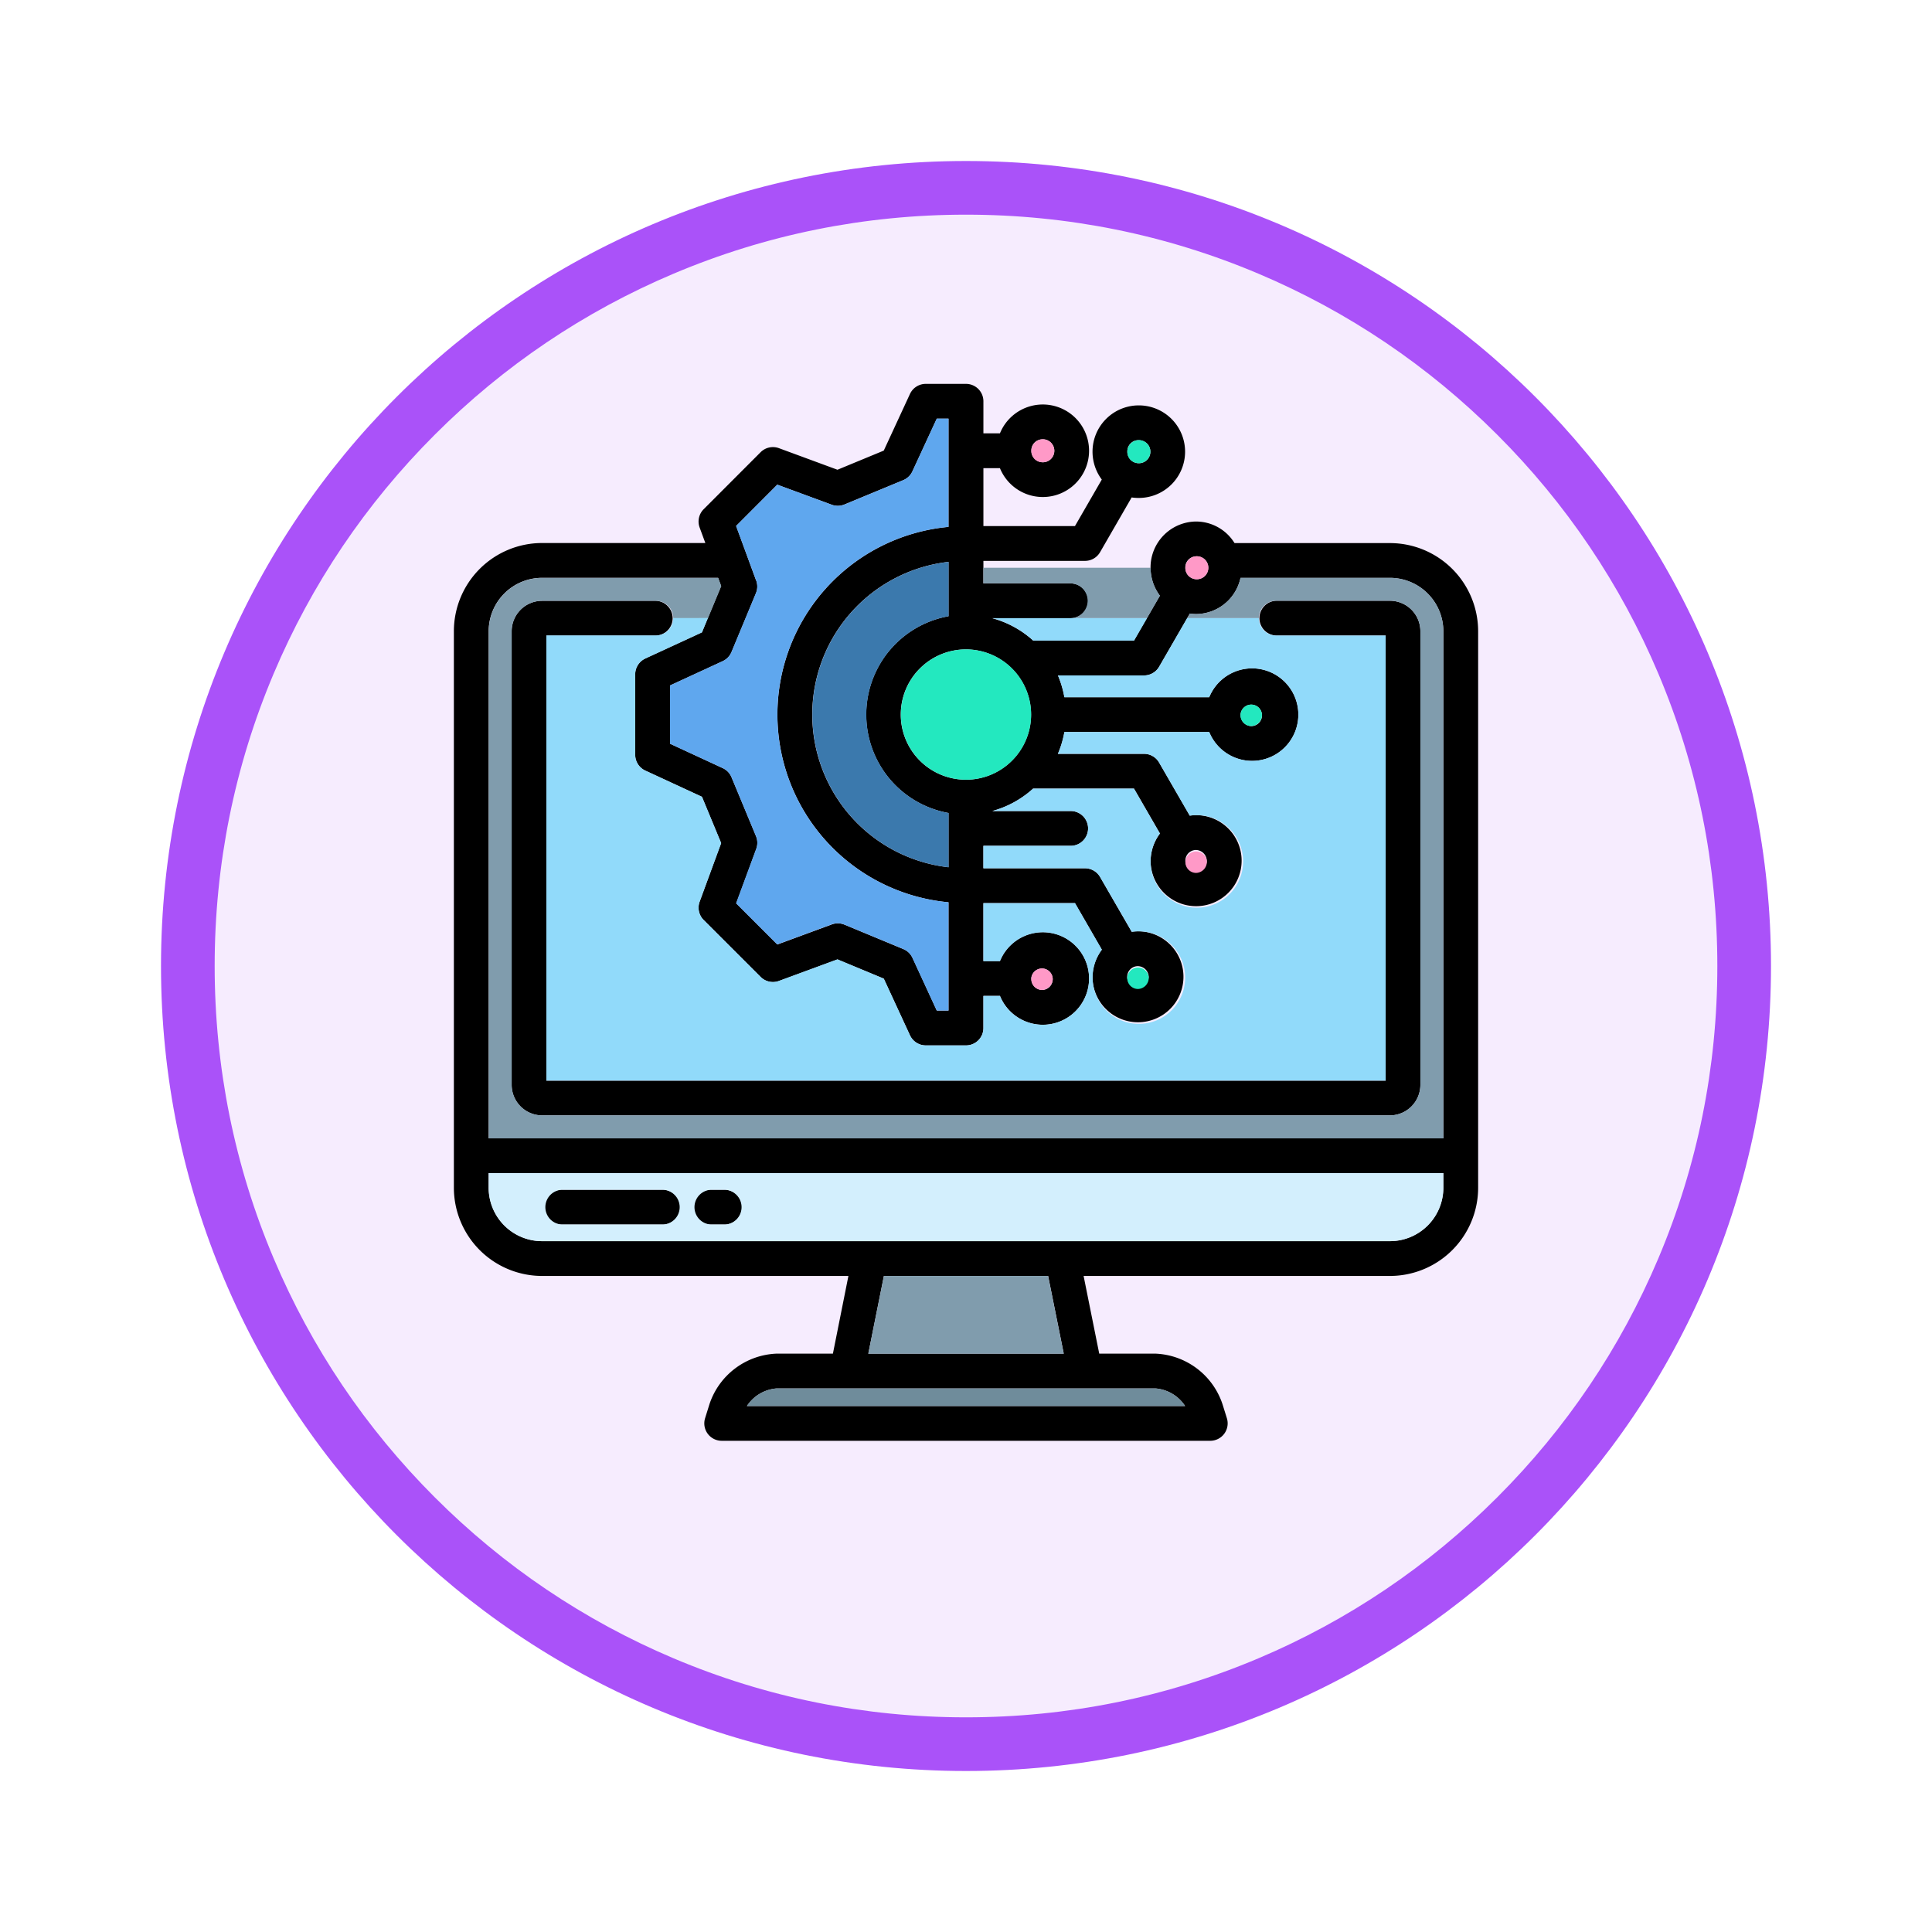 <svg xmlns="http://www.w3.org/2000/svg" xmlns:xlink="http://www.w3.org/1999/xlink" width="108" height="108" viewBox="0 0 108 108">
  <defs>
    <filter id="Trazado_904820" x="0" y="0" width="108" height="108" filterUnits="userSpaceOnUse">
      <feOffset dy="3" input="SourceAlpha"/>
      <feGaussianBlur stdDeviation="3" result="blur"/>
      <feFlood flood-opacity="0.161"/>
      <feComposite operator="in" in2="blur"/>
      <feComposite in="SourceGraphic"/>
    </filter>
  </defs>
  <g id="Grupo_1235121" data-name="Grupo 1235121" transform="translate(-199 -3830)">
    <g id="Grupo_1232780" data-name="Grupo 1232780" transform="translate(208 3836)">
      <g id="Grupo_1233929" data-name="Grupo 1233929">
        <g id="Grupo_1230695" data-name="Grupo 1230695">
          <g id="Grupo_1224979" data-name="Grupo 1224979">
            <g id="Grupo_1173585" data-name="Grupo 1173585">
              <g id="Grupo_1173428" data-name="Grupo 1173428">
                <g id="Grupo_1171958" data-name="Grupo 1171958">
                  <g id="Grupo_1167341" data-name="Grupo 1167341">
                    <g id="Grupo_1166792" data-name="Grupo 1166792">
                      <g transform="matrix(1, 0, 0, 1, -9, -6)" filter="url(#Trazado_904820)">
                        <g id="Trazado_904820-2" data-name="Trazado 904820" transform="translate(9 6)" fill="#f6ecfe">
                          <path d="M 45 88.5 C 39.127 88.5 33.43 87.35 28.068 85.082 C 22.889 82.891 18.236 79.755 14.241 75.759 C 10.245 71.764 7.109 67.111 4.918 61.932 C 2.65 56.57 1.5 50.873 1.5 45 C 1.5 39.127 2.65 33.43 4.918 28.068 C 7.109 22.889 10.245 18.236 14.241 14.241 C 18.236 10.245 22.889 7.109 28.068 4.918 C 33.43 2.65 39.127 1.5 45 1.5 C 50.873 1.5 56.57 2.65 61.932 4.918 C 67.111 7.109 71.764 10.245 75.759 14.241 C 79.755 18.236 82.891 22.889 85.082 28.068 C 87.35 33.43 88.5 39.127 88.5 45 C 88.5 50.873 87.35 56.57 85.082 61.932 C 82.891 67.111 79.755 71.764 75.759 75.759 C 71.764 79.755 67.111 82.891 61.932 85.082 C 56.57 87.35 50.873 88.5 45 88.5 Z" stroke="none"/>
                          <path d="M 45 3 C 39.329 3 33.829 4.11 28.653 6.299 C 23.652 8.415 19.16 11.443 15.302 15.302 C 11.443 19.16 8.415 23.652 6.299 28.653 C 4.11 33.829 3 39.329 3 45 C 3 50.671 4.11 56.171 6.299 61.347 C 8.415 66.348 11.443 70.84 15.302 74.699 C 19.16 78.557 23.652 81.585 28.653 83.701 C 33.829 85.89 39.329 87 45 87 C 50.671 87 56.171 85.89 61.347 83.701 C 66.348 81.585 70.84 78.557 74.698 74.699 C 78.557 70.84 81.585 66.348 83.701 61.347 C 85.89 56.171 87 50.671 87 45 C 87 39.329 85.89 33.829 83.701 28.653 C 81.585 23.652 78.557 19.16 74.698 15.302 C 70.84 11.443 66.348 8.415 61.347 6.299 C 56.171 4.11 50.671 3 45 3 M 45 0 C 69.853 0 90 20.147 90 45 C 90 69.853 69.853 90 45 90 C 20.147 90 -7.62939453125e-06 69.853 -7.62939453125e-06 45 C -7.62939453125e-06 20.147 20.147 0 45 0 Z" stroke="none" fill="#aa52f9"/>
                        </g>
                      </g>
                    </g>
                  </g>
                </g>
              </g>
            </g>
          </g>
        </g>
      </g>
    </g>
    <g id="el_1_" data-name="el (1)" transform="translate(203.86 3838.459)">
      <path id="Trazado_1223291" data-name="Trazado 1223291" d="M72.84,21.9H64.151A2.533,2.533,0,0,0,62,20.694a2.568,2.568,0,0,0-2.544,2.585,2.6,2.6,0,0,0,.521,1.562l-1.451,2.511H52.9A5.583,5.583,0,0,0,50.611,26.1h4.35a.973.973,0,1,0,0-1.945H50.113V22.895h5.679a.973.973,0,0,0,.842-.486L58.4,19.348a2.5,2.5,0,0,0,.357.028,2.587,2.587,0,1,0-2.544-2.585,2.6,2.6,0,0,0,.518,1.558l-1.5,2.6H50.113V17.711h.924a2.586,2.586,0,1,0,0-1.945h-.924V13.972A.973.973,0,0,0,49.14,13H46.89a.972.972,0,0,0-.883.565L44.543,16.73,41.955,17.8l-3.272-1.206a.973.973,0,0,0-1.024.225l-3.184,3.188a.973.973,0,0,0-.225,1.023l.319.866H25.441a4.934,4.934,0,0,0-4.929,4.929V57.938a4.934,4.934,0,0,0,4.929,4.929H42.567L41.7,67.211H38.53A4.127,4.127,0,0,0,34.8,70.034l-.245.786a.973.973,0,0,0,.929,1.262H62.794a.973.973,0,0,0,.929-1.262l-.244-.782a4.128,4.128,0,0,0-3.728-2.827H56.588l-.874-4.344H72.84a4.934,4.934,0,0,0,4.929-4.929V26.826A4.934,4.934,0,0,0,72.84,21.9Zm-14.081-5.75a.644.644,0,1,1-.6.644A.622.622,0,0,1,58.759,16.147ZM53.393,16.1a.642.642,0,1,1-.6.64A.62.62,0,0,1,53.393,16.1ZM62,22.639a.642.642,0,1,1-.6.64A.621.621,0,0,1,62,22.639Zm-9.223,8.849a3.642,3.642,0,1,1-3.642-3.645,3.646,3.646,0,0,1,3.642,3.645Zm-4.615-5.5a5.588,5.588,0,0,0,0,11v3.033a8.591,8.591,0,0,1,0-17.071Zm-10.756-2L36.29,20.942l2.3-2.307,3.045,1.122a.973.973,0,0,0,.708-.014l3.291-1.361a.973.973,0,0,0,.511-.491l1.362-2.947h.656v6.051a10.537,10.537,0,0,0,0,20.984v6.054h-.656L46.15,45.086a.972.972,0,0,0-.51-.49l-3.291-1.365a.973.973,0,0,0-.709-.014l-3.045,1.122-2.3-2.3,1.122-3.045a.972.972,0,0,0-.014-.709L36.033,34.99a.972.972,0,0,0-.49-.51L32.6,33.117v-3.26L35.542,28.5a.973.973,0,0,0,.491-.511L37.4,24.7a.973.973,0,0,0,.014-.709Zm-11.971-.146h9.845l.17.461-1.073,2.588-3.166,1.46a.973.973,0,0,0-.565.883v4.5a.972.972,0,0,0,.565.883l3.167,1.464,1.073,2.589L34.25,41.946a.972.972,0,0,0,.225,1.024l3.184,3.184a.973.973,0,0,0,1.024.225l3.272-1.205,2.589,1.073,1.464,3.167a.973.973,0,0,0,.883.565h2.25a.973.973,0,0,0,.973-.973V47.211h.924a2.586,2.586,0,1,0,0-1.945h-.924V42.025H55.23l1.5,2.6a2.6,2.6,0,0,0-.519,1.559A2.543,2.543,0,1,0,58.759,43.6a2.492,2.492,0,0,0-.355.028l-1.77-3.064a.972.972,0,0,0-.842-.486H50.113V38.823h4.848a.973.973,0,1,0,0-1.945h-4.35a5.584,5.584,0,0,0,2.281-1.253h5.639l1.45,2.51a2.6,2.6,0,0,0-.521,1.563,2.544,2.544,0,1,0,2.544-2.589,2.494,2.494,0,0,0-.354.028l-1.716-2.971a.972.972,0,0,0-.842-.486H54.28a5.542,5.542,0,0,0,.362-1.218h8.093a2.586,2.586,0,1,0,0-1.945H54.641A5.549,5.549,0,0,0,54.28,29.3h4.813a.973.973,0,0,0,.842-.486l1.718-2.974a2.5,2.5,0,0,0,.352.028,2.557,2.557,0,0,0,2.481-2.023H72.84a2.987,2.987,0,0,1,2.984,2.984V55.174H22.457V26.826a2.987,2.987,0,0,1,2.984-2.984Zm27.353,22.4a.6.6,0,1,1,.6.64A.621.621,0,0,1,52.794,46.238Zm6.56-.052a.6.6,0,1,1-.6-.64A.62.62,0,0,1,59.354,46.187ZM62.6,39.7a.6.6,0,1,1-.6-.644A.621.621,0,0,1,62.6,39.7Zm1.887-8.209a.6.6,0,1,1,.6.64A.621.621,0,0,1,64.49,31.489Zm-3.1,38.648H36.893a2.191,2.191,0,0,1,1.637-.981H59.751A2.19,2.19,0,0,1,61.387,70.137ZM54.6,67.211H43.679l.872-4.344h9.18l.874,4.344ZM72.84,60.922h-47.4a2.987,2.987,0,0,1-2.984-2.984v-.819H75.823v.819a2.987,2.987,0,0,1-2.984,2.984Zm-49.1-8.736V26.826a1.705,1.705,0,0,1,1.7-1.7H31.8a.973.973,0,0,1,0,1.945H25.683v24.88H72.6V27.068H66.485a.973.973,0,0,1,0-1.945H72.84a1.705,1.705,0,0,1,1.7,1.7V52.186a1.707,1.707,0,0,1-1.7,1.707h-47.4a1.707,1.707,0,0,1-1.7-1.707ZM36.624,59.02a.973.973,0,0,1-.973.973H34.9a.973.973,0,1,1,0-1.945h.748A.973.973,0,0,1,36.624,59.02Zm-3.46,0a.973.973,0,0,1-.973.973H26.568a.973.973,0,1,1,0-1.945h5.624A.973.973,0,0,1,33.164,59.02Z"/>
      <path id="Trazado_1223292" data-name="Trazado 1223292" d="M192.954,97.9V94.863a8.591,8.591,0,0,0,0,17.071V108.9a5.588,5.588,0,0,1,0-11Z" transform="translate(-144.786 -71.912)" fill="#3b79ad"/>
      <path id="Trazado_1223293" data-name="Trazado 1223293" d="M211.949,423.2l-.872,4.344H222l-.874-4.344Z" transform="translate(-167.398 -360.332)" fill="#809cad"/>
      <path id="Trazado_1223294" data-name="Trazado 1223294" d="M226.043,138.749a3.642,3.642,0,1,0,3.642-3.645,3.646,3.646,0,0,0-3.642,3.645Z" transform="translate(-180.545 -107.261)" fill="#23e8bf"/>
      <path id="Trazado_1223295" data-name="Trazado 1223295" d="M357.493,93.58a.642.642,0,1,0-.6-.64A.621.621,0,0,0,357.493,93.58Z" transform="translate(-295.488 -69.66)" fill="#ff99c7"/>
      <path id="Trazado_1223296" data-name="Trazado 1223296" d="M119.909,47.173l2.947,1.362a.972.972,0,0,1,.49.51l1.365,3.291a.973.973,0,0,1,.014.709L123.6,56.09l2.3,2.3,3.045-1.122a.973.973,0,0,1,.709.014l3.291,1.365a.973.973,0,0,1,.51.49l1.362,2.947h.656V56.035a10.537,10.537,0,0,1,0-20.984V29h-.656l-1.362,2.947a.973.973,0,0,1-.511.491L129.66,33.8a.971.971,0,0,1-.708.014l-3.045-1.122L123.6,35l1.122,3.045a.973.973,0,0,1-.014.709l-1.365,3.291a.973.973,0,0,1-.491.511l-2.946,1.359v3.26Z" transform="translate(-87.313 -14.056)" fill="#5fa7ee"/>
      <path id="Trazado_1223297" data-name="Trazado 1223297" d="M155.256,475.914H179.75a2.189,2.189,0,0,0-1.636-.981H156.893A2.192,2.192,0,0,0,155.256,475.914Z" transform="translate(-118.363 -405.777)" fill="#6f8c9b"/>
      <path id="Trazado_1223298" data-name="Trazado 1223298" d="M286.652,39.776a.642.642,0,1,0-.6-.64A.62.62,0,0,0,286.652,39.776Z" transform="translate(-233.259 -22.396)" fill="#ff99c7"/>
      <path id="Trazado_1223299" data-name="Trazado 1223299" d="M330.79,40.177a.644.644,0,1,0-.6-.64A.62.62,0,0,0,330.79,40.177Z" transform="translate(-272.031 -22.746)" fill="#23e8bf"/>
      <path id="Trazado_1223300" data-name="Trazado 1223300" d="M287.248,281.79a.6.6,0,1,0-.6.64A.62.62,0,0,0,287.248,281.79Z" transform="translate(-233.26 -235.552)" fill="#ff99c7"/>
      <path id="Trazado_1223301" data-name="Trazado 1223301" d="M331.386,281.364a.6.6,0,1,0-.6.64A.62.62,0,0,0,331.386,281.364Z" transform="translate(-272.032 -235.178)" fill="#23e8bf"/>
      <path id="Trazado_1223302" data-name="Trazado 1223302" d="M383.46,160.463a.6.6,0,1,0-.6.64A.62.62,0,0,0,383.46,160.463Z" transform="translate(-317.776 -128.975)" fill="#23e8bf"/>
      <path id="Trazado_1223303" data-name="Trazado 1223303" d="M358.092,227.962a.6.6,0,1,0-.6.64A.623.623,0,0,0,358.092,227.962Z" transform="translate(-295.488 -188.264)" fill="#ff99c7"/>
      <path id="Trazado_1223304" data-name="Trazado 1223304" d="M36.512,376.735a2.987,2.987,0,0,0,2.984,2.984h47.4a2.987,2.987,0,0,0,2.984-2.984v-.82H36.512Zm12.447.11h.748a.973.973,0,0,1,0,1.945h-.748a.973.973,0,0,1,0-1.945Zm-8.336,0h5.624a.973.973,0,0,1,0,1.945H40.623a.973.973,0,0,1,0-1.945Z" transform="translate(-14.055 -318.796)" fill="#d3effd"/>
      <path id="Trazado_1223305" data-name="Trazado 1223305" d="M268.847,98.436a.972.972,0,0,1,.014,1.944h4.283l.724-1.254a2.6,2.6,0,0,1-.521-1.562H264v.871h4.848Z" transform="translate(-213.886 -74.285)" fill="#809cad"/>
      <path id="Trazado_1223306" data-name="Trazado 1223306" d="M86.895,102.192H78.541a2.557,2.557,0,0,1-2.481,2.023,2.5,2.5,0,0,1-.352-.028l-.149.258h4.008a.973.973,0,0,1,.973-.973h6.355a1.705,1.705,0,0,1,1.7,1.7v25.361a1.707,1.707,0,0,1-1.7,1.707H39.5a1.707,1.707,0,0,1-1.7-1.707V105.176a1.705,1.705,0,0,1,1.7-1.7h6.358a.973.973,0,0,1,.973.973h1.941l.743-1.792-.17-.461H39.5a2.987,2.987,0,0,0-2.984,2.984v28.348H89.878V105.176a2.987,2.987,0,0,0-2.984-2.984Z" transform="translate(-14.055 -78.35)" fill="#809cad"/>
      <g id="Grupo_1233928" data-name="Grupo 1233928" transform="translate(25.683 26.095)">
        <path id="Trazado_1223307" data-name="Trazado 1223307" d="M68.578,122.982l3.166-1.46.33-.8H70.134a.973.973,0,0,1-.973.973H63.045v24.88H109.96V121.7h-6.113a.973.973,0,0,1-.973-.973H98.867L97.3,123.442a.972.972,0,0,1-.842.486H91.642A5.549,5.549,0,0,1,92,125.147H100.1a2.586,2.586,0,1,1,0,1.945H92a5.542,5.542,0,0,1-.362,1.218h4.814a.973.973,0,0,1,.842.486l1.716,2.971a2.493,2.493,0,0,1,.354-.028,2.587,2.587,0,1,1-2.544,2.589,2.6,2.6,0,0,1,.521-1.563l-1.45-2.51H90.254a5.584,5.584,0,0,1-2.281,1.253h4.35a.973.973,0,1,1,0,1.945H87.475v1.256h5.679A.973.973,0,0,1,94,135.2l1.77,3.064a2.5,2.5,0,0,1,.355-.028,2.586,2.586,0,1,1-2.544,2.585,2.6,2.6,0,0,1,.519-1.559l-1.5-2.6H87.475V139.9H88.4a2.586,2.586,0,1,1,0,1.945h-.924v1.795a.973.973,0,0,1-.973.973h-2.25a.972.972,0,0,1-.883-.565l-1.464-3.167L79.317,139.8l-3.272,1.205a.973.973,0,0,1-1.024-.225L71.837,137.6a.973.973,0,0,1-.225-1.024l1.205-3.272-1.073-2.589-3.167-1.464a.973.973,0,0,1-.565-.883v-4.5a.973.973,0,0,1,.565-.883Z" transform="translate(-63.045 -120.726)" fill="#91dafa"/>
        <path id="Trazado_1223308" data-name="Trazado 1223308" d="M272.446,120.727H268.1a5.584,5.584,0,0,1,2.285,1.256h5.636l.726-1.257h-4.3Z" transform="translate(-243.168 -120.726)" fill="#91dafa"/>
      </g>
    </g>
  </g>
</svg>
